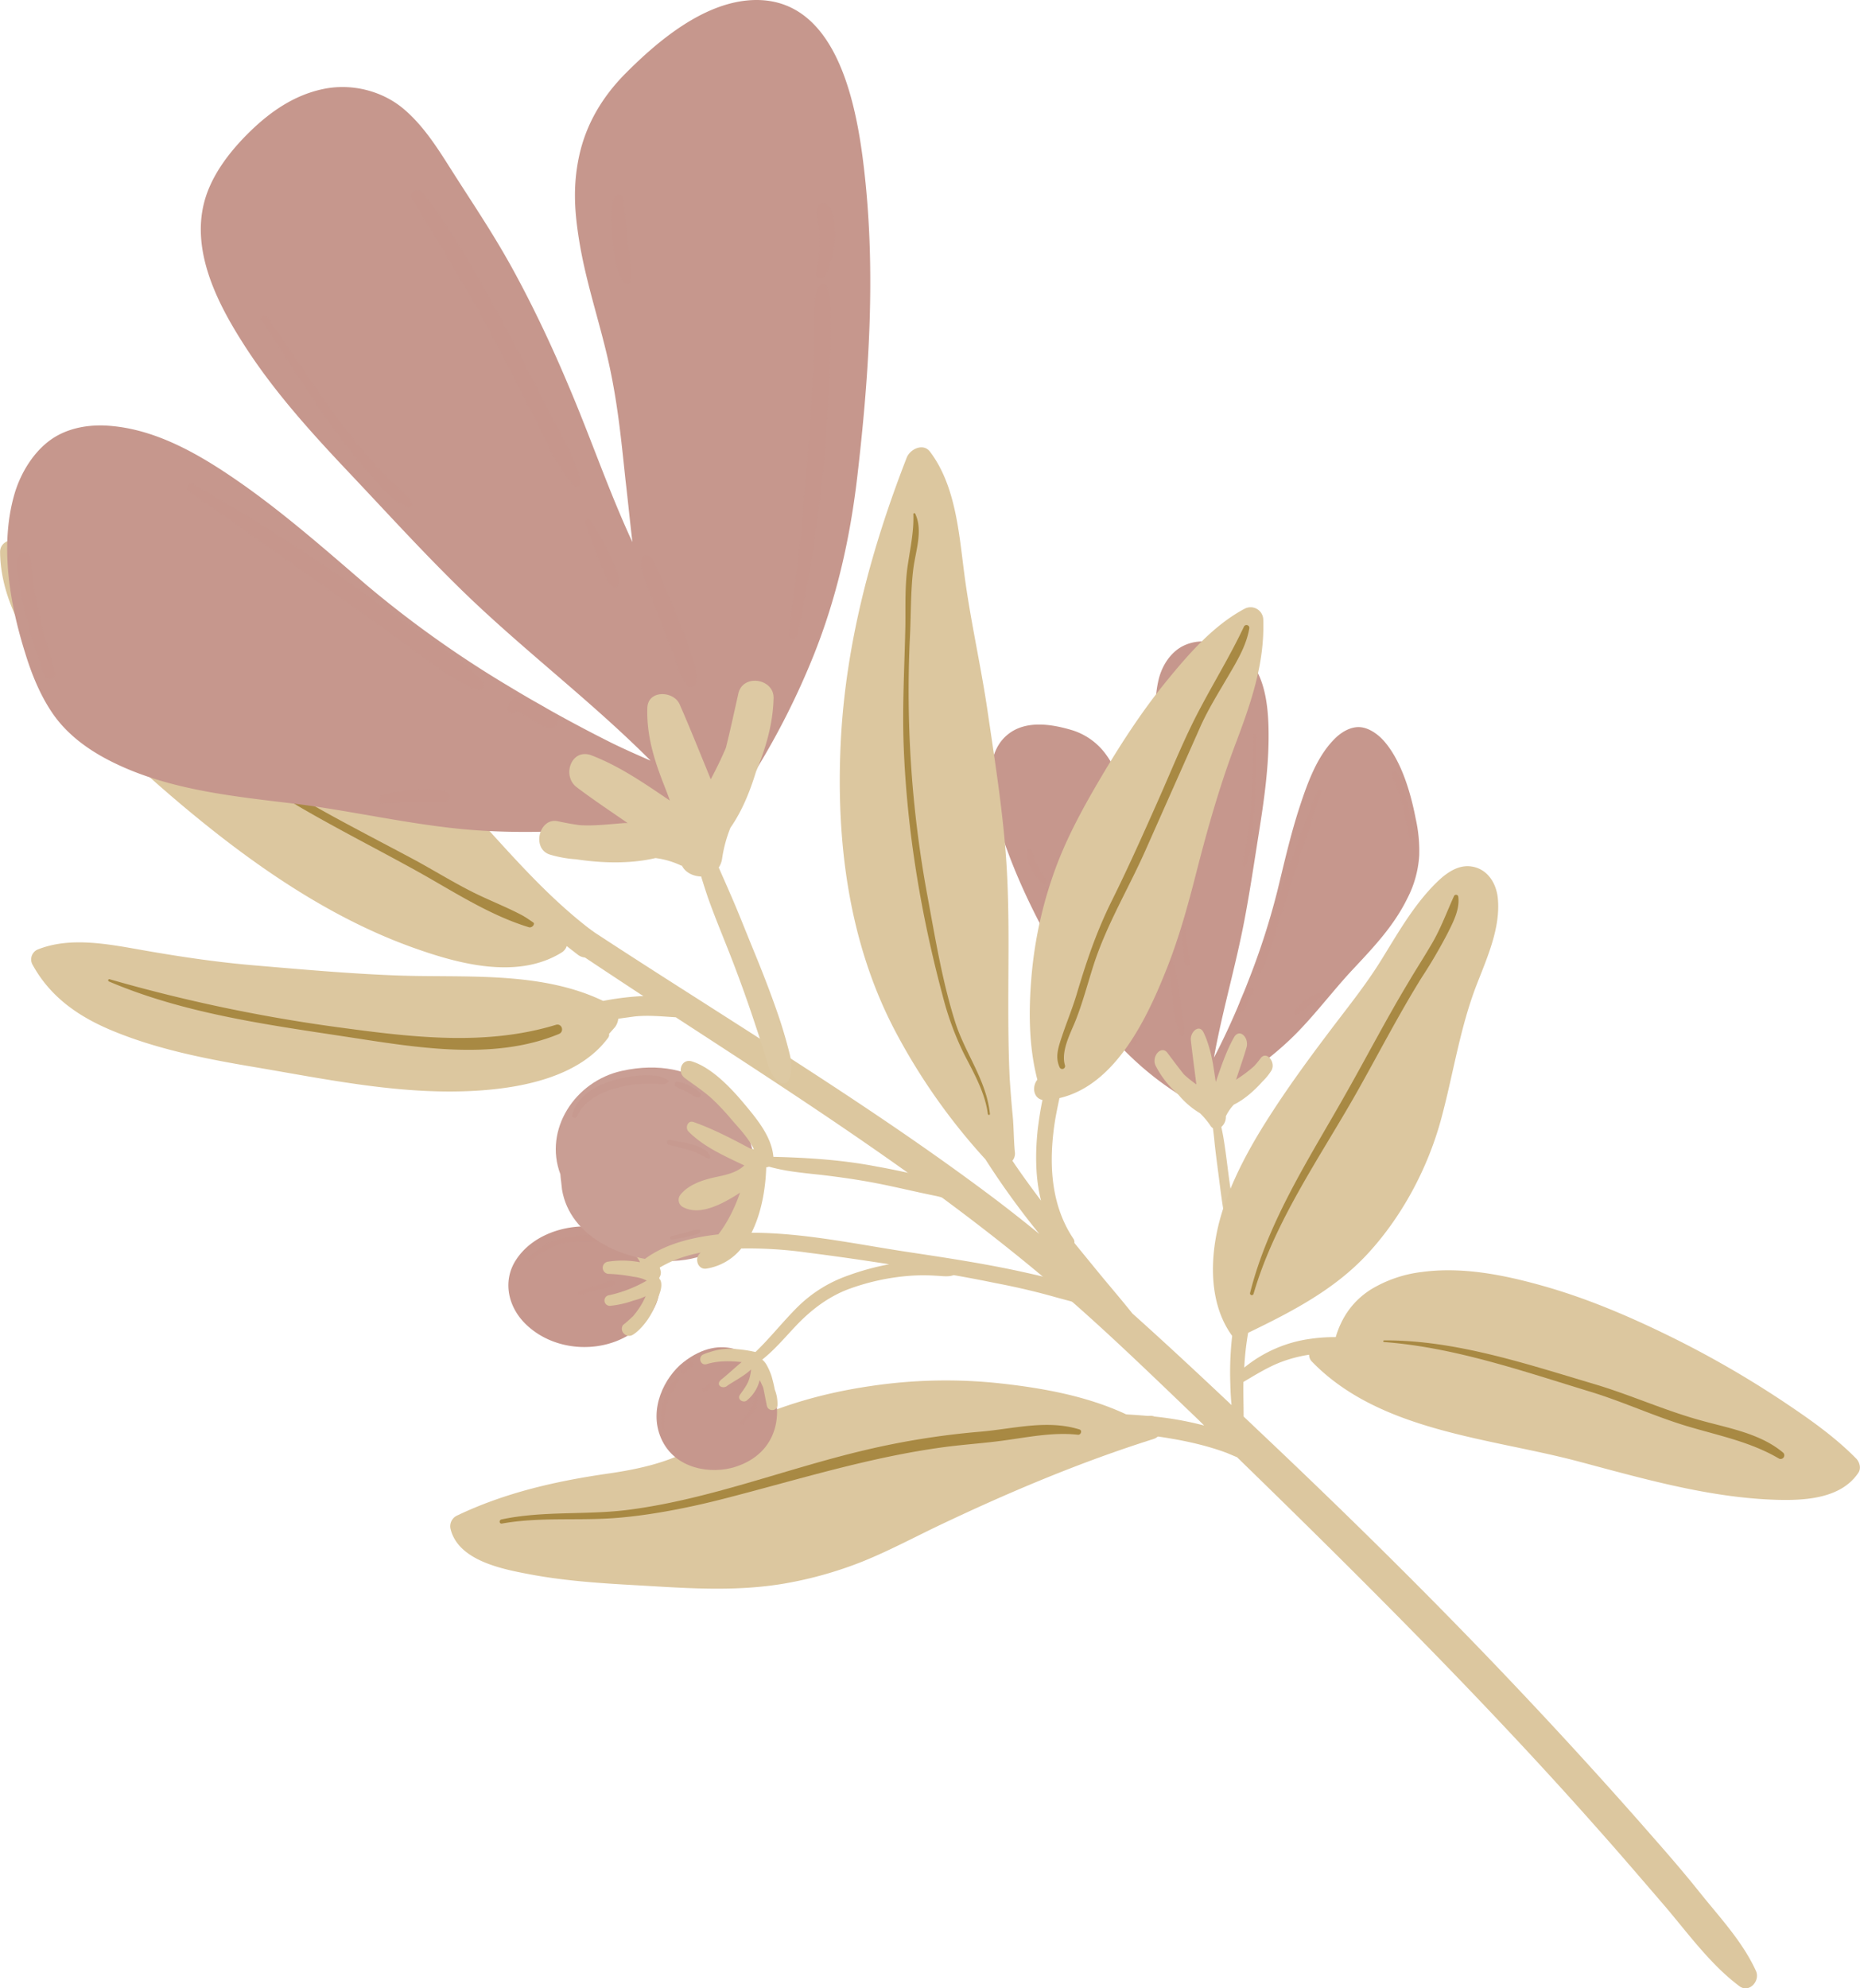 <svg xmlns="http://www.w3.org/2000/svg" width="908.9" height="971.6" viewBox="-9.5367431640625e-7 -0.021 908.866 971.657" style=""><g><title>floral7_361472948</title><g data-name="Layer 2" style="isolation:isolate"><path d="M492.7 358.7c8.8-6.9 21.2-4.8 30.5-2.1a32.2 32.2 0 0 1 17.1 11.9c4.2 5.7 7.2 12.9 9.5 20.3 3.1 10.3 5 21.2 7.8 31.6a301.8 301.8 0 0 0 9.6 28.7c1.8 5 3.7 10.1 5.5 15.3-1.4-15.2-3.9-30-5.7-45.1-1.2-11.1-2.2-22.3-2.7-33.6s-.1-21 .1-31.5c.1-7.4 0-15 1.8-22.3s6.3-13.5 12-16.3 11.8-2.6 17.4-1.1 11.8 4.2 16 9.6c7.3 9.1 8.4 24.1 8.3 36.7-.1 15.4-2.3 30.8-4.7 45.9s-4.4 28.7-7.1 42.9c-4.2 22.1-10.5 43.4-14.6 65.5l-.3 1.7c1.7-3.2 3.3-6.5 4.9-9.8 4.4-9.2 8.4-18.6 12.1-28.2a356.7 356.7 0 0 0 14.1-43.9c3.3-13.6 6.4-27.2 10.7-40.4s8.8-24.9 16.9-33.2c3.4-3.5 7.8-6.1 12.2-6s9.2 3.2 12.7 7.4c7.9 9.4 12.4 23.9 15 37.4a71.9 71.9 0 0 1 1.7 18 52.5 52.5 0 0 1-5.8 20.9c-6.8 13.9-17.3 24.7-27 35.1s-19.2 23.2-29.7 33.3-22.8 18.8-35 26.3l-2.6 1.6a10.3 10.3 0 0 1-.4 1.4c-1.3 3.4-4 4.8-6.7 3.6l-.7-.4c-2.1 1.1-3.8-.2-4.6-2.3l-5.6-3.2a149.5 149.5 0 0 1-22.5-17.7c-10.3-9.7-19-21.2-26.9-34.1-12.5-20.4-24.4-41.9-33.2-65.4-5.9-15.8-16.1-46-.1-58.5z" fill="#c6978d"></path><path d="M570.4 514.4c2.7 3.6 5.3 7.1 8.1 10.6a56.9 56.9 0 0 0 6.1 4.9c-.9-7.2-1.9-14.4-2.7-21.6-.4-4 4-8 6.1-4s4.1 11.1 5 17.4c.4 2.3.7 4.7 1.1 7 2.6-7.5 5.1-15.1 8.9-21.8 2.7-4.7 7.5.2 6.1 5s-3.4 10.5-5.1 15.7l.6-.4a66 66 0 0 0 8.1-6.1 46.2 46.2 0 0 0 3.4-4.1c2.9-3.7 7.7 2.4 5 6.4a28.8 28.8 0 0 1-4.1 5c-4.2 4.7-9 8.9-14.1 11.4a22.3 22.3 0 0 0-3.8 5.5.1.1 0 0 1-.1.1 6.4 6.4 0 0 1-2.2 5.3c.4 1.9.8 3.8 1.1 5.7 1 6 1.7 12.1 2.5 18.2s1.8 12.1 3 18.1c.5 2.9 1 5.8 1.6 8.7s1.1 5.3.3 7.8c-.3.7-1 1.3-1.6.9-2.1-1.3-2.9-4.2-3.5-6.9s-1.3-5.9-1.9-9c-1.1-6.2-1.9-12.5-2.7-18.8s-1.5-11.3-2.1-17c-.2-2.4-.5-4.7-.8-7.1a4.1 4.1 0 0 1-1.4-1.5 40.5 40.5 0 0 0-4.9-5.8 41.1 41.1 0 0 1-10.6-9.1 47.6 47.6 0 0 1-11.1-14.1c-2.2-4.5 2.7-10.2 5.7-6.4z" fill="#ddc9a3"></path><path d="M571.9 353.5c.2-1.9 2.5-1.6 2.5.2.1 15.7.1 31.1.9 46.7l1.2 21.6c.5 6.9 1.4 14 .4 20.8-.1 1.2-1.4 1.1-1.6.1-1.8-6.8-1.6-14.6-2.1-21.7s-.9-14.8-1.3-22.2c-.6-15.1-1.3-30.4 0-45.5z" fill="#c6978d" opacity=".5" style="mix-blend-mode:multiply"></path><path d="M579 453.1c.5 3.2 1 6.4 1.4 9.5l.6 4.2.3 2.2a4.6 4.6 0 0 1-.3 2.6.8.8 0 0 1-1.3.4c-1.2-1.3-1.2-3.9-1.4-5.8l-.3-3.8c-.2-3.1-.3-6-.3-9.1 0-.9 1.1-1.1 1.3-.2z" fill="#c6978d" opacity=".5" style="mix-blend-mode:multiply"></path><path d="M512.1 433.5c2.3 1.9 3.7 5.7 5.2 8.5l5.1 9.8c3.3 6.4 6.7 12.8 10.2 19 7.2 12.8 14.7 25.3 22.4 37.4.8 1.2-.5 2.7-1.3 1.6a366.8 366.8 0 0 1-24.4-37.2c-3.6-6.2-7-12.4-10.2-18.7-1.7-3.2-3.3-6.4-4.8-9.7s-3.3-6.2-3.6-9.7c0-.8.8-1.4 1.4-1z" fill="#c6978d" opacity=".5" style="mix-blend-mode:multiply"></path><path d="M501.9 416.1c.2-1.1 1.2-1.4 1.8-.7a3.4 3.4 0 0 1 .8.9l.3 1.1c.1.4.3.8.4 1.2l.6 1.7a16.6 16.6 0 0 0 1.5 3.3 38.6 38.6 0 0 0 3.7 6.3c1 1.1-.1 3-1.2 2.1a24.6 24.6 0 0 1-5.7-7l-1.5-3.4a21.7 21.7 0 0 1-.7-2.4c-.1-.3-.1-.5-.2-.8a5.8 5.8 0 0 1 .2-2.3z" fill="#c6978d" opacity=".5" style="mix-blend-mode:multiply"></path><path d="M680.7 377.7c.1-.5.5-1 .9-.9 2 .3 2.8 4.1 3.5 6.1s1.7 5.6 2.5 8.5a155.7 155.7 0 0 1 3.2 16.8c.4 1.9-1.9 2.5-2.3.6-1-5.5-2.1-11-3.5-16.3-.7-2.5-1.5-5-2.3-7.5l-1.5-3.8c-.4-1.2-1-2.3-.5-3.5z" fill="#c6978d" opacity=".5" style="mix-blend-mode:multiply"></path><path d="M620.8 451.1c2.4-7.5 4.9-15 7.4-22.5 4.7-14.4 10-28.4 15.7-42.1.5-1.2 2.1-.4 1.6.9-4.8 14.2-9.4 28.6-14.1 42.9-2.3 7-4.5 14.1-6.8 21.2s-4.7 16.5-8.4 23.6c-.7 1.4-2.2.6-2-1.1 1.2-7.8 4.2-15.5 6.6-22.9z" fill="#c6978d" opacity=".5" style="mix-blend-mode:multiply"></path><path d="M605 492.4v-.2a2.4 2.4 0 0 0 .2-.8l.3-.7.4-1.3a16 16 0 0 1 1-2.3 11.1 11.1 0 0 1 2.8-4.4 1.2 1.2 0 0 1 1.5 0h.1l.8.4a2.4 2.4 0 0 1 .7 1.2 1.4 1.4 0 0 1-.2 1.5.7.7 0 0 1-1 0h-.2c0 .1-.3.5-.4.8s-.2.5-.2.6l-.3.6c-.1.3-.3.7-.4 1.1l-.9 2.3-.5 1.1-.3.6c0 .1 0 .2-.1.2a4.7 4.7 0 0 1-.7 1.2 1.3 1.3 0 0 1-2.2-.1 1.8 1.8 0 0 1-.4-1.4z" fill="#c6978d" opacity=".5" style="mix-blend-mode:multiply"></path><path d="M632.4 494.2a6.1 6.1 0 0 1 1.8-2.4 8 8 0 0 1 1.3-1.3l2.9-2.2a27.7 27.7 0 0 1 5.9-3.1c.9-.3 1.5 1.5.6 2.1a60.2 60.2 0 0 0-6 4.3l-2.5 2.3-1.1.9a3.7 3.7 0 0 1-1.9 1.1c-.7.2-1.3-.8-1-1.7z" fill="#c6978d" opacity=".5" style="mix-blend-mode:multiply"></path><path d="M608.6 414.8c.5-2.5.9-5 1.3-7.6.7-5.3 1.2-10.7 1.5-16.1.7-10.6.9-21.3 1.4-32 .1-1.1 1.3-1.1 1.3 0-.3 11-.3 21.9-.8 32.8-.3 5.3-.7 10.6-1.3 15.9s-1.2 11.2-3.4 15.4c-.4.8-1.3.3-1.3-.6a52.9 52.9 0 0 1 1.3-7.8z" fill="#c6978d" opacity=".5" style="mix-blend-mode:multiply"></path><path d="M538.8 383.2a38.4 38.4 0 0 1 4.9 9.7c1.2 3.5 2.6 7.3 2.4 11.3-.1.8-1 1.1-1.3.5-1.9-3-2.7-6.7-3.9-10s-2.6-6.6-3.8-10c-.4-1.2 1-2.4 1.7-1.5z" fill="#c6978d" opacity=".5" style="mix-blend-mode:multiply"></path><path d="M572 469.3c.8-.2 1 .5 1.4 1.2 1 2.4 1.4 5.9 1.9 8.6s.7 5.6 1.2 8.4.7 5.4 1.1 8.1 1.1 6 1 9.1c0 1.1-1.3 2.1-1.9 1s-2-5.6-2.5-8.7-.9-5.4-1.2-8.2c-.7-5.9-1.6-11.8-2-17.7 0-.8.3-1.7 1-1.8z" fill="#c6978d" opacity=".5" style="mix-blend-mode:multiply"></path><path d="M289.4 454.9c-38.6-29.2-64.6-71.6-103.4-100.5-19.1-14.2-40.6-24.7-61.8-35.2-18.2-8.9-36-18.4-53.7-28.2-20-11.1-40.3-21.7-62.7-26.9-3.7-.8-7.8 1.4-7.8 5.6.2 26.7 17.6 51.4 34.4 71s35.4 36.7 54.9 53.1c33.6 28.2 71.3 54.6 112.9 69.4 22.1 7.9 50.8 15.6 72.3 2.2a5.7 5.7 0 0 0 2.4-3.1l5.4 4.2c7 5.3 13.9-6.3 7.1-11.6z" fill="#dcc79f"></path><path d="M260.1 450.1c-9.1-5.6-19.4-9.3-29-14.1s-19.1-10.7-28.7-15.9c-18.3-9.8-36.8-19.2-54.7-29.6a396.6 396.6 0 0 1-51.9-36c-16.5-13.4-32.4-27.4-50.2-39.1a.8.8 0 0 0-.8 1.3c17.2 13.4 33.6 28 50.4 41.8a409.5 409.5 0 0 0 52.2 36.4c18.1 10.5 36.8 20 55.1 30.1s36 22 55.9 28.1c1.7.5 3.6-1.9 1.7-3z" fill="#a88943"></path><path d="M560.2 692.2l-5.7 1.9a2.4 2.4 0 0 0-1.4-1.6c-19.7-9.9-42.5-14.1-64.4-16.5a247.5 247.5 0 0 0-63.2 1.3c-22 3.2-43.8 9.2-63.8 19-10.2 5-20 10.6-30.4 15.1s-22 6.9-33.6 8.6c-25.9 3.7-51.1 9.4-74.8 20.8a5.8 5.8 0 0 0-2.8 6.2c3.7 15.7 25.5 19.8 38.7 22.3 18 3.4 36.5 4.5 54.8 5.5 23.5 1.4 46.4 3 69.8-1a190.4 190.4 0 0 0 37.7-10.6c14-5.6 27.3-12.9 41-19.3 33-15.6 66.7-29.7 101.5-40.7 7.1-2.3 3.7-13.4-3.4-11z" fill="#dcc79f"></path><g><path d="M252.3 615.4c-7 10.4-4.3 23.9 5.8 32.8 18.9 16.8 52.1 12 62.2-10.4 4.9-11 .2-23-9.4-30.5a28.1 28.1 0 0 0-11.7-5.6 43.3 43.3 0 0 0-13.5-2.4c-12.4 0-26.2 5.2-33.4 16.1z" fill="#c6978d"></path><path d="M305.6 608.7c-.3 2.8 3.1 3.5 4.5 4.6a8.2 8.2 0 0 1 2.1 2.5 4.7 4.7 0 0 1 .5 1 46.7 46.7 0 0 0-15.4-.3 3 3 0 0 0 .4 6 79.1 79.1 0 0 1 11.8 1.4 20.5 20.5 0 0 1 5.3 1.3l1 .5h.2c-.1.1-.1.2-.2.2a63.5 63.5 0 0 1-18.1 7 2.6 2.6 0 0 0 .5 5.2 47.3 47.3 0 0 0 11.4-2.6 29.5 29.5 0 0 0 5.9-2.1 40.2 40.2 0 0 1-2.4 4.6 46 46 0 0 1-3.8 5.2l-2.4 2.2-1.5 1.3-.3.2-.9.8v.2c-1.5 2.7 1.9 6.3 5.1 4.3s6.8-6.3 8.9-10.2a52.4 52.4 0 0 0 2.9-6.4l.9-2.7c.9-2.3 1.5-4.7.9-6.8a.1.1 0 0 0-.1-.1 1.1 1.1 0 0 0-.5-.9c0-.1 0-.2-.1-.2a.7.7 0 0 0-.1-.5 4.6 4.6 0 0 0 .8-2.9 33.5 33.5 0 0 0-2-6.1 25.2 25.2 0 0 0-3-5.9 10.4 10.4 0 0 0-4.6-3.7c-2.4-.9-7.2-.7-7.7 2.9z" fill="#dcc79f"></path><path d="M258.3 614.8c-.8.9.3 2.2 1.2 1.4a36.2 36.2 0 0 1 15.6-8.5 49.7 49.7 0 0 1 7.6-1.1h5.9c1.5 0 3.2.2 4.6-.4a.7.7 0 0 0 0-1.2c-2.2-1.7-6.4-1.3-9.1-1.3a48.4 48.4 0 0 0-9.4 1.3 32.7 32.7 0 0 0-16.4 9.8z" fill="#c6978d" opacity=".5" style="mix-blend-mode:multiply"></path><path d="M295.6 607.1a1 1 0 0 0 1 .8h3.7c.7.1 1.6.3 2-.4a1.9 1.9 0 0 0 .2-.7l-.8-.9-.6-.2h-1.8a3.8 3.8 0 0 0-1.5 0 4 4 0 0 0-1.5.3 1.1 1.1 0 0 0-.7 1.1z" fill="#c6978d" opacity=".5" style="mix-blend-mode:multiply"></path><path d="M283 631.2c-.9.4-.2 1.9.7 1.5a68.8 68.8 0 0 1 8.9-2.4c1.4-.4 2.8-.7 4.2-1.2s3-.9 3.6-2.2a.7.7 0 0 0-.4-.9c-1.2-.5-2.7.4-3.9.7L292 628a42 42 0 0 0-9 3.2z" fill="#c6978d" opacity=".5" style="mix-blend-mode:multiply"></path></g><path d="M718.1 423.3c-6.6-.5-12.3 4.1-16.7 8.5-10.8 10.8-18.5 24.5-26.5 37.4s-17.3 24.2-26.2 36.1c-10.8 14.3-21.3 28.8-30.8 44s-19.8 34.6-23.5 54c-3.2 16.6-2.5 35.5 7.7 49.5a158.6 158.6 0 0 0-1 19.4c.1 4.8.2 9.6.7 14.4-16-15.1-32.1-30.1-48.5-44.8-5.4-6.8-11.2-13.5-16.7-20.2L525 607.4a3 3 0 0 0-.5-2.1c-11.6-17.3-12.1-38.7-8.8-58.7.6-3.4 1.3-6.7 2-10 27.9-6.5 43.3-40.1 52.8-64.2 5.9-15.1 10.2-30.8 14.2-46.5 5.4-21.1 11.3-41.9 19-62.3s14.3-39.4 13.6-60.8a6.2 6.2 0 0 0-9-5.4c-14.8 7.8-26.9 21.5-37.3 34.2-11.8 14.3-22 29.8-31.5 45.7-8.4 14.1-16.5 28.5-22.5 43.8a202.9 202.9 0 0 0-13 56.4c-1.4 16.8-1.3 33.9 2.9 50.1-2.7 3.3-2 9 2.5 9.9-1 4.7-1.7 9.5-2.3 14.2-1.2 11.2-1.3 23.6 1.6 35-4.8-6.4-9.5-12.8-14-19.5a5.5 5.5 0 0 0 1.2-4.3c-.6-6.1-.5-12.2-1.1-18.2s-1-11.6-1.4-17.4c-.6-12.1-.7-24.2-.7-36.4 0-23.9.6-47.9-1.1-71.8s-5.6-48.2-9.1-72.1c-3.3-22.3-8.4-44.3-11.3-66.6-2.6-19.8-4.2-43-16.7-59.6-3.3-4.5-9.7-1.4-11.4 2.7-17.4 44.7-30 91.4-32.3 139.5s3.8 97.4 26.6 140.8a300.5 300.5 0 0 0 44.1 62.7 393.5 393.5 0 0 0 26.4 36.5c-8.5-6.9-17.1-13.7-26-20.3-44.9-33.5-92.4-63.5-139.6-93.7-25.9-16.5-51.8-33.1-77.3-50.3-13.8-9.3-27.5-18.6-41.1-28.3s-24.9-18.7-37.8-27.5a4.4 4.4 0 0 0-5.4 6.9c21.1 19.5 44.9 36.6 68.5 53.1 21.4 15 43.3 29.5 65.2 43.9h-1.6a137.8 137.8 0 0 0-18.1 2.3c-31.3-15-68.9-11.1-102.5-12.5-22.4-.9-44.9-2.9-67.2-4.8-18.1-1.5-35.8-4.1-53.6-7.2s-36.9-7.2-53.3-.5a5.3 5.3 0 0 0-2.4 7c8.5 15.7 22 25.3 38.3 32.2 22.3 9.4 46.4 14.1 70.1 18.1 36.7 6.2 74 14.2 111.4 11.4 21.5-1.6 47.9-7.2 61.5-25.5a2.5 2.5 0 0 0 .6-2.1l2.9-3.3a8.4 8.4 0 0 0 1.6-4.1l8-1.1c6.8-.7 13.4 0 20.1.4 42.7 27.8 85.6 55.5 126.7 85.6 22.5 16.5 44.5 33.8 65.5 52.1s42.6 39.3 63.5 59.3l2.5 2.5a159.8 159.8 0 0 0-26.5-4.6c-22.6-2-49.8-2.7-69.9 9.4-2.2 1.4-.9 5.2 1.8 4.4 22.2-7.1 47.3-7.2 70.2-4.1 12 1.7 24 4 35.5 8.3l5 2.1c36.4 35.4 72.5 71.1 107.8 107.7 23.1 24 45.9 48.4 68 73.4 10.8 12.1 21.4 24.5 32 36.8 11.9 13.8 23.1 29.7 37.7 40.6 4.8 3.5 10.2-2.6 8.1-7.4-6.6-14.5-17.9-26.4-27.8-38.8s-19.3-22.9-29.1-34.1q-30-34-61.2-66.9c-40.8-43.1-83.1-84.7-126.2-125.4l-6.1-5.8c0-5.6-.2-11.2-.1-16.9 5.6-3.3 11.2-6.8 17.3-9.3a67.4 67.4 0 0 1 14.8-4 4.7 4.7 0 0 0 1.4 3.4c33.1 34.1 86.6 37.2 130 48.7 31.6 8.4 64 17.8 96.9 18.8 13.9.4 31.6-.5 40.1-13.2 1.5-2.2.6-5.2-1-6.9-10.7-10.9-23.5-19.8-36.1-28.2a490.1 490.1 0 0 0-55.4-31.8c-20-9.8-40.7-18.6-62.2-24.6-18.9-5.3-39.1-9.3-58.8-6.6a62.2 62.2 0 0 0-24.7 8.5c-8.8 5.6-14.3 13.5-17.2 23.3a81.1 81.1 0 0 0-12.1.8 64.8 64.8 0 0 0-32.6 14.1 140.3 140.3 0 0 1 1.9-17c21.1-10.2 42.1-21 58.3-38.5s28.9-40.5 35.7-64.8c6.1-22.1 9.3-45.1 17.6-66.6 5.1-13.2 11.9-28.1 10.4-42.6-.8-7.7-5.5-14.8-13.8-15.5z" fill="#dcc79f"></path><g><path d="M368.2 0c-24 .8-46.6 19.8-62.6 35.9-11.2 11.3-19.2 24.6-22.6 40.2s-2.1 29.1.3 43.3c3.4 19.9 10 39 14.3 58.6s6 37.5 8 56.3c1.2 10.2 2.2 20.4 3.4 30.6-11.6-25-20.4-51.1-31.2-76.4-7.9-18.8-16.6-37.3-26.3-55.2S232 101 221.8 85c-7.2-11.3-14.3-23.1-24.6-31.8s-25.2-12.7-39.4-9.7-25.7 11.1-35.4 20.5S103 85.6 99.6 99.4c-5.8 23.4 6.1 47.7 18.3 67 14.7 23.5 33.5 44.3 52.5 64.4s35.8 38.6 54.4 56.8c29.2 28.6 61.9 53.2 90.9 81.9l2.2 2.2c-6.4-2.8-12.8-5.6-19.1-8.7q-25.8-12.9-50.6-27.9a526.3 526.3 0 0 1-69.2-49.3c-19.3-16.6-38.5-33.5-59.3-48.3-19.1-13.5-40.9-27-64.7-29.3-10.3-1.1-21.4.5-30 6.5S9.8 231.3 6.8 242.2c-6.9 24.7-2.1 52.8 5.4 76.7 3.2 10.5 7.4 20.9 13.6 29.9 7.7 11.1 19.1 18.9 31.2 24.6 26.7 12.7 57.6 15.8 86.6 19.3s60 11.1 90.3 13.1 62.9-.4 94.2-4.5l6.6-.9a16.6 16.6 0 0 0 2.1 1.6c6.1 3.6 12.6 2.2 16.8-3.1l1-1.4c5.2-1 7.4-5.3 7.1-9.5 2.7-4 5.4-8 7.9-12.1a371.1 371.1 0 0 0 28.1-56c11.2-28.1 17.7-57 21.2-87 5.5-47.2 8.8-95.5 4.1-142.9-3.2-31.8-11.3-91.3-54.8-90z" fill="#c6978d"></path><path d="M360.8 338.8c-2 8.9-3.9 17.8-6.1 26.6-2.2 5.2-4.7 10.3-7.4 15.4-5-12.2-9.9-24.5-15.2-36.6-2.9-6.7-15.4-7.2-15.8 1.6-.4 11.6 2.4 22.4 6.4 33.2 1.5 4.1 3.2 8.1 4.6 12.2-12.3-8.3-24.3-16.7-38.3-22.1-9.8-3.7-14.6 9.9-7.3 15.5s16.6 11.8 25 17.6h-1.6c-7.2.5-14.7 1.5-22 1-3.5-.5-7-1.1-10.5-1.9-9.2-2-13 13.5-3.9 16.3a57.5 57.5 0 0 0 12.8 2.3c12.7 1.9 26.3 2.3 38.8-.6a41.3 41.3 0 0 1 12.6 3.7h.3c1.7 3.4 5.5 5.2 9.4 5.3 1 3.3 2.1 6.7 3.2 10 3.7 10.5 8.1 20.8 12.1 31.2s7.8 21 11.3 31.7c1.7 5.1 3.4 10.2 4.9 15.4s2.9 9.6 6.9 12.3c1.2.8 3.2.8 4-.6 2.8-4.6 1.7-10.1.4-15.1s-3-10.9-4.8-16.2c-3.7-10.9-7.9-21.7-12.3-32.4s-7.7-19.3-11.9-28.8c-1.7-4-3.5-7.9-5.2-11.9a10.1 10.1 0 0 0 1.6-4.1 66.5 66.5 0 0 1 4.1-15.3c5.7-8.2 9.5-17.6 12.5-27.4 4.8-11.5 8.3-23.4 8.6-36 .2-9.5-14.9-12-17.2-2.3z" fill="#ddc9a3"></path><path d="M206.2 93.7c-2.1-2.7-6.6.6-4.9 3.5 14.6 24.1 29.3 47.8 42.3 72.8 6 11.6 12 23.2 17.9 34.8s10.4 23.3 18.9 32.5c1.4 1.5 3.7-.2 3.3-2-2.9-12.7-10.5-24.5-16.4-36.1s-12.1-23.9-18.4-35.7c-12.9-23.9-26-48.4-42.7-69.8z" fill="#c6978d" opacity=".5" style="mix-blend-mode:multiply"></path><path d="M286 255.7c2 5.5 4 11 6.1 16.4.9 2.5 1.9 4.8 2.8 7.2s.9 2.5 1.4 3.7a7.6 7.6 0 0 0 3.1 3.8 2 2 0 0 0 2.9-1.3c1.1-3.4-1.4-7.4-2.7-10.6s-1.9-4.2-2.9-6.3c-2.5-4.9-5.1-9.6-8-14.2a1.5 1.5 0 0 0-2.7 1.3z" fill="#c6978d" opacity=".5" style="mix-blend-mode:multiply"></path><path d="M400.2 139.8c-2.7 5.8-2.1 13.4-2.4 19.8s-.4 14.3-.7 21.5c-.6 14.1-1.4 28.3-2.5 42.4-2.2 28.7-5.3 57.5-9.2 86-.4 2.8 3.7 3.6 4.2.8a713 713 0 0 0 13.3-88.5c1.2-13.9 2.2-27.9 2.6-41.8.2-7 .5-14 .4-20.9s.7-13.8-2.1-19.5a2.1 2.1 0 0 0-3.6.2z" fill="#c6978d" opacity=".5" style="mix-blend-mode:multiply"></path><path d="M404 100a2.6 2.6 0 0 0-4.3 1.2 10.5 10.5 0 0 0-.6 2.4 16.6 16.6 0 0 0 .3 2.2 18.5 18.5 0 0 1 .4 2.3c.1 1.1.3 2.2.4 3.3a54.7 54.7 0 0 1 .3 7 64.6 64.6 0 0 1-1.7 14.5 2.4 2.4 0 0 0 4.5 1.6 47.4 47.4 0 0 0 4.6-18 57.7 57.7 0 0 0-.2-7.2c-.2-1.6-.5-3.1-.8-4.6a7.4 7.4 0 0 1-.4-1.4 6.8 6.8 0 0 0-2.5-3.3z" fill="#c6978d" opacity=".5" style="mix-blend-mode:multiply"></path><path d="M13.2 270.2a2.3 2.3 0 0 0-2.7-.1c-3.5 3-1.6 9.8-1.1 13.8.7 5.5 1.8 10.9 3 16.3a259.2 259.2 0 0 0 9.4 29.9c1.2 3.4 6.2 1.3 5.1-2-3.1-9.8-6-19.6-8.2-29.6a141.7 141.7 0 0 1-2.5-14.5c-.3-2.6-.6-5.1-.8-7.7s-.2-4.7-2.2-6.1z" fill="#c6978d" opacity=".5" style="mix-blend-mode:multiply"></path><path d="M201.2 306.2l-35.9-25.1c-23-16-46.6-30.7-70.9-44.5-2.1-1.2-4.4 2.1-2.4 3.4 23 15.7 45.6 31.9 68.4 47.9 11.2 7.8 22.4 15.8 33.5 23.8s24.9 19.3 39 25.5a2.6 2.6 0 0 0 2.9-4.2c-9.7-10.6-23-18.6-34.6-26.8z" fill="#c6978d" opacity=".5" style="mix-blend-mode:multiply"></path><path d="M271.4 349.5s0-.1-.2-.4a9.4 9.4 0 0 0-1.2-.9l-1.2-.8-2.1-1.4a33.8 33.8 0 0 0-4.1-2.4c-3-1.6-6.1-3-9.5-3.1a3.8 3.8 0 0 0-3.2 1.9 4.6 4.6 0 0 0-1.4 1.7 6.7 6.7 0 0 0-.3 2.8 2.2 2.2 0 0 0 1.8 2 2 2 0 0 0 2.1-1.4.5.5 0 0 1 .4.2h.2l1.5.7 1.1.6.9.6 2 1.1c1.4.8 2.7 1.7 4.1 2.4l1.9 1.1 1 .6.5.2a9.7 9.7 0 0 0 2.4.8 3.7 3.7 0 0 0 4.4-2.9 3.4 3.4 0 0 0-.5-2.8z" fill="#c6978d" opacity=".5" style="mix-blend-mode:multiply"></path><path d="M218.8 387.3c-1.7-1.2-3.9-1.3-5.8-1.5s-2.6-.3-3.9-.3l-7.9.4a66.4 66.4 0 0 0-14.5 2.8c-2.1.6-1.6 4.2.7 4 5.3-.5 10.7-1 16-1l7.1.2h3.1c1.6 0 3.2.2 4.8-.5a2.4 2.4 0 0 0 .4-4.1z" fill="#c6978d" opacity=".5" style="mix-blend-mode:multiply"></path><path d="M191 234.9c-3.3-3.2-6.5-6.6-9.6-10.1-6.5-7.2-12.4-14.9-18.2-22.7-11.3-15.5-21.7-31.7-32.9-47.4-1.1-1.6-3.7 0-2.6 1.7 11 16.3 21.2 33.2 32.6 49.3 5.5 7.8 11.3 15.4 17.5 22.6s12.9 15.9 21.2 19.5a1.7 1.7 0 0 0 2.1-2.6c-2.7-4-6.6-7-10.1-10.3z" fill="#c6978d" opacity=".5" style="mix-blend-mode:multiply"></path><path d="M299.8 96.8c-1.6 7-1.3 14.1-.5 21.2s1.6 14.4 5.8 20.3c.9 1.3 2.9.5 3.1-.9.8-6.8-1-13.6-1.7-20.4s-1.2-13.4-1.9-20.1c-.3-2.4-4.2-2.4-4.8-.1z" fill="#c6978d" opacity=".5" style="mix-blend-mode:multiply"></path><path d="M315.1 271.5c-1.8.8-1.6 2.1-1.6 3.6.2 5.2 2.6 11 4.4 15.7l5.5 14.4c1.8 4.7 3.7 9.3 5.4 14s3.4 10.6 6.5 15.2c1.2 1.7 4.5 1.5 4.8-.8.6-5.8-1.4-11.2-3.2-16.6s-3.4-9.6-5.4-14.2c-4.2-9.9-7.9-20.1-12.8-29.7a3 3 0 0 0-3.6-1.6z" fill="#c6978d" opacity=".5" style="mix-blend-mode:multiply"></path></g><g><path d="M323 702.8c6.7 15.4 24.8 17.7 36.3 14 41.9-13.4 12.1-80.3-25.3-51.2-9.3 7.3-17.2 22.9-11 37.2z" fill="#c6978d"></path><path d="M345.3 666.6c5.5-1.7 11.4-1.6 17.1-1-3.3 2.7-6.4 5.7-9.8 8.4s.4 5 2.6 3.3 8.4-4.8 11.8-8.1a22.1 22.1 0 0 1-.9 4.6c-.9 2.9-2.8 5.3-4.5 7.7s1.8 4.4 3.5 2.7a18.4 18.4 0 0 0 6.1-9.8 24 24 0 0 1 1.1 2.3 8.7 8.7 0 0 1 .7 1.7c.6 2.8 1.1 5.6 1.7 8.5s4.9 2.9 5.2-.2v-.7a18.7 18.7 0 0 0-1.3-6.9q-.6-3.1-1.5-6.3a29.5 29.5 0 0 0-2.8-6.3 9.3 9.3 0 0 0-2.1-2.3 4.9 4.9 0 0 0-.1-1.2 2.5 2.5 0 0 0-1.8-1.8 2.8 2.8 0 0 0-1.1-.5 62.4 62.4 0 0 0-12.9-1.6 29.4 29.4 0 0 0-9.4 1.6 19.2 19.2 0 0 0-3.1 1.1c-2.9 1.1-1.7 5.7 1.5 4.8z" fill="#dcc79f"></path><path d="M326.5 678.8a35.1 35.1 0 0 0-2.4 6.1 24.5 24.5 0 0 0-.6 13.4c.2.7 1.4.4 1.3-.3a23.5 23.5 0 0 1 .2-7 33.1 33.1 0 0 1 1.7-6.9 27.7 27.7 0 0 1 2.9-6 14 14 0 0 1 1.5-2.4c.4-.7 1.2-1.7.3-2.3a.9.9 0 0 0-.9.1 14.9 14.9 0 0 0-4 5.3z" fill="#c6978d" opacity=".5" style="mix-blend-mode:multiply"></path><path d="M336 666.7l-.9 1-.7.9-.7.8a6.1 6.1 0 0 1-.7 1c-.3.6.4 1.4 1 1l.9-.6.6-.5a9.4 9.4 0 0 0 1-1l.7-.8a11.4 11.4 0 0 0 1.5-1.6 1 1 0 0 0-.1-1.2.9.9 0 0 0-1.1-.2 2.8 2.8 0 0 0-.9.6z" fill="#c6978d" opacity=".5" style="mix-blend-mode:multiply"></path><path d="M368.7 683.3a3.8 3.8 0 0 0-.3 1 8.4 8.4 0 0 1-.5 1.7 20.1 20.1 0 0 1-1.6 3.3 32.6 32.6 0 0 1-4.6 5.8c-.5.6.4 1.4 1 .9a23.8 23.8 0 0 0 5.5-6.3 21.6 21.6 0 0 0 1.7-3.4 10.6 10.6 0 0 0 .4-1.9 2.9 2.9 0 0 0-.3-2.2c-.2-.2-.7-.3-.8 0a5.4 5.4 0 0 0-.5 1.1z" fill="#c6978d" opacity=".5" style="mix-blend-mode:multiply"></path><path d="M345.7 676.7l-.3.4a1.2 1.2 0 0 1-.5.5 6.9 6.9 0 0 1-1.3 1.1.8.8 0 0 0-.1 1.1.9.9 0 0 0 1.1.1 6.1 6.1 0 0 0 1.6-1.2 2.3 2.3 0 0 0 .7-.7l.3-.4.3-.4v-.8c-.1-.2-.3-.5-.6-.4a1.6 1.6 0 0 0-1.2.7z" fill="#c6978d" opacity=".5" style="mix-blend-mode:multiply"></path></g><g><path d="M303.8 523.3c-23 5.1-38.2 28.8-30 50.5.1 1.2.2 2.5.4 3.8s.2 2.4.4 3.7c3.9 23.3 30 34.6 51.2 34.9 68.4.9 51.7-109.2-22-92.9z" fill="#c99e94"></path><path d="M524.3 628.2c-8.7-3.2-18-5.2-27.1-7.2-17.8-3.8-35.7-6.5-53.6-9.2-25.2-3.8-50.8-9.4-76.4-9.4 4.9-9.7 6.9-21.7 7.2-32a2.8 2.8 0 0 0 1.3-.3 93 93 0 0 0 11 2.3c4.8.7 9.6 1.2 14.4 1.7 9.3 1.1 18.5 2.4 27.7 4.2s19 4.2 28.5 6.1c6.4 1.4 15.9 5.2 22 1.8a1.7 1.7 0 0 0 .4-2.4c-2.7-3.3-6.5-3.7-10.7-4.7l-14-3.4c-8.9-2.1-17.8-4.1-26.8-5.7-16.6-3.2-33.4-4.3-50.3-4.7-.8-9.7-7.9-18.3-13.9-25.5s-15.7-17.9-25.8-21.1c-5.2-1.7-7.5 5.1-3.7 8s9.3 6.4 13.6 10.4a121.7 121.7 0 0 1 9.8 10.5c3.5 4 8 8.8 10.5 14l-1.9-.4c-9-4.8-18.2-9.6-27.6-12.9-2.8-1-4.2 2.6-2.6 4.5 7.3 7.5 17.7 12.1 27.4 16.7-3.8 3.6-8.9 4.6-14 5.7s-12.9 3.2-17.2 8.6a4 4 0 0 0 1.5 6.2c7.1 3.6 16-.4 22.2-3.9q2.7-1.5 5.4-3.3a79.5 79.5 0 0 1-5 11.6 62.3 62.3 0 0 1-5.6 8.8c-13.9 1.5-30.3 5.6-40.1 15.7-2.5 2.6 1.1 5.9 3.9 4.6 5.7-2.8 10.6-6.3 16.6-8.4a71.7 71.7 0 0 1 11-3 .1.1 0 0 1-.1.1c-3.2 2.4-1.5 8.5 3 7.7a27.4 27.4 0 0 0 16.9-9.8 205.3 205.3 0 0 1 32.3 2c13.3 1.7 26.7 3.6 40 5.7a124.3 124.3 0 0 0-20.1 5.5 65.8 65.8 0 0 0-24.4 15.1c-9.1 9-16.6 19.3-26.6 27.4a1.9 1.9 0 0 0 2.1 3.2c9.5-5.1 16.1-13.4 23.4-21.1s15.9-14.4 26.4-18.2a111 111 0 0 1 28.4-6.2 89.5 89.5 0 0 1 13.7-.1c2.9.1 5.9.7 8.6-.3 6.9 1.2 13.7 2.5 20.5 3.9 9.5 1.8 19 4 28.3 6.6 4.9 1.4 9.9 2.6 14.8 4.1s8.9 3.3 13.7 2.8a1.6 1.6 0 0 0 .9-2.7c-4.7-5.4-13.3-7.3-19.9-9.6z" fill="#dcc79f"></path><path d="M320.7 525.7a38.9 38.9 0 0 0-6.8-.2 61.2 61.2 0 0 0-14.1 2.4c-8.7 2.6-17.7 7.5-20.2 16.9-.4 1.3 1.7 2.1 2.3.8 3.5-8 12.3-12.3 20.4-14.2a56.5 56.5 0 0 1 12.9-1.8h5.4c1.7.1 4 .7 5.5-.6s.3-.8.2-1.2-3.9-1.9-5.6-2.1z" fill="#c6978d" opacity=".5" style="mix-blend-mode:multiply"></path><path d="M330.3 531l3.2 1.5 2.3 1.1 2 1.2c1 .6 2.2 1.5 3.4 1.5a1.3 1.3 0 0 0 1.1-1.6c-.1-.1-.1-.2-.1-.4l-.5-.6a6 6 0 0 0-.8-.8l-1.3-.9a15.1 15.1 0 0 0-2.8-1.5 18 18 0 0 0-5.8-1.9 1.3 1.3 0 0 0-.7 2.4z" fill="#c6978d" opacity=".5" style="mix-blend-mode:multiply"></path><g fill="#c6978d"><path d="M326.9 559.4c3.3.9 6.6 1.6 9.9 2.6a33.4 33.4 0 0 1 4.4 1.7l1.8.9c.8.5 1.7.8 2.5 1.4s1.9-.2 1.4-1 0-.1-.1-.2l-.3-.6a7.1 7.1 0 0 0-1-1.4 10.7 10.7 0 0 0-2.2-1.5 23 23 0 0 0-4.9-2c-3.6-1-7.3-1.4-11-2.3a1.2 1.2 0 0 0-.5 2.4z" opacity=".5" style="mix-blend-mode:multiply"></path><path d="M346.9 565c.1.1.1.2 0 0z" opacity=".5" style="mix-blend-mode:multiply"></path></g><path d="M337.8 601.5l-3.3.9a62.5 62.5 0 0 1-6.2 1.6c-1.1.2-1 1.8.1 1.7s4.4-.7 6.6-1.2l3.2-.8c1.2-.3 2.7-.5 3.6-1.4a.7.7 0 0 0-.2-1.3c-1.2-.3-2.6.2-3.8.5z" fill="#c6978d" opacity=".5" style="mix-blend-mode:multiply"></path></g><path d="M271.6 500.8c-34.1 10.4-70 6.1-104.8 1.4a783.7 783.7 0 0 1-113.3-23.7c-.6-.2-1 .8-.3 1.1 36.3 15.5 76.4 21 115.2 26.9 33.6 5.1 72.1 12.2 104.6-1.2 2.9-1.1 1.6-5.4-1.4-4.5z" fill="#a88943"></path><path d="M446.3 251.3c.3 8.1-1.4 16-2.6 24-1.6 9.9-1.2 20.2-1.3 30.2-.4 20-1.6 39.8-.8 59.8 1.6 40.6 8.4 81.5 18.9 120.8a146.1 146.1 0 0 0 10.4 28.6c4.8 9.4 10.4 19 11.8 29.6.1.7 1.1.7 1 0-1.6-16.3-12.2-29.7-17-45-6.3-19.9-9.7-40.9-13.5-61.4a550.2 550.2 0 0 1-8.6-126.2c.6-11.2.3-22.7 1.7-33.9 1.1-8.6 4.8-18.5.9-26.8-.2-.5-1-.2-.9.3z" fill="#a88943"></path><path d="M607.9 306.1c-6.4 13.6-14.1 26.2-21.1 39.4-7.9 14.7-14.2 30.6-21 45.9s-14.4 32.4-22.3 48.3-12.7 30.4-17.5 46.5c-2 6.6-4.6 12.9-6.8 19.4s-3.7 10.9-1.4 16a1.4 1.4 0 0 0 2.6-1c-2.1-6.8 2.6-15.5 5.1-21.7 3.5-8.8 5.9-18 8.8-27.1 6.5-20.3 17.6-38.3 26.1-57.8l25.8-58.1c3.8-8.7 8.8-16.7 13.6-24.9s9.2-15.4 10.7-24.1a1.4 1.4 0 0 0-2.6-.8z" fill="#a88943"></path><path d="M710.5 437.9c-3.6 7.9-6.4 15.7-10.8 23.2s-7.7 12.5-11.4 18.8c-10.5 17.4-19.9 35.5-29.9 53.2-17.9 31.9-38.6 62.9-47.6 98.9a.9.9 0 0 0 1.7.4c10.6-36.6 33.6-68.3 52-101.3 9.9-17.7 19.3-35.8 30-53.1a248.8 248.8 0 0 0 12.8-21.8c2.7-5.4 6.1-11.7 5.3-18a1.1 1.1 0 0 0-2.1-.3z" fill="#a88943"></path><path d="M871.5 710c-11.1-9.5-26.8-12.1-40.4-15.9-17.8-4.9-34.6-12.6-52.2-17.8-33-9.8-67.8-21.5-102.5-21.3a.4.4 0 0 0-.1.8c34.6 2.6 68 14.3 100.9 24.3 16.7 5.1 32.5 12.6 49.2 17.4 14.8 4.3 29.6 7.4 43 15.3a1.8 1.8 0 0 0 2.1-2.8z" fill="#a88943"></path><path d="M527.4 698.5c-15.8-4.9-32.1-.3-48.2 1.1a384.1 384.1 0 0 0-57.3 9.2c-38.3 9.1-74.9 23.7-114.1 28.9-20.9 2.8-42.1.4-62.8 4.8-1.3.3-1.1 2.3.3 2 17.3-3.1 34.9-1.5 52.3-2.5s37.7-4.9 56-9.6c35.9-9.2 71.2-20.4 108.1-25.3 9.1-1.2 18.3-1.8 27.4-3 12.4-1.6 25.1-4.4 37.6-3 1.5.2 2.3-2.2.7-2.6z" fill="#a88943"></path></g></g></svg>